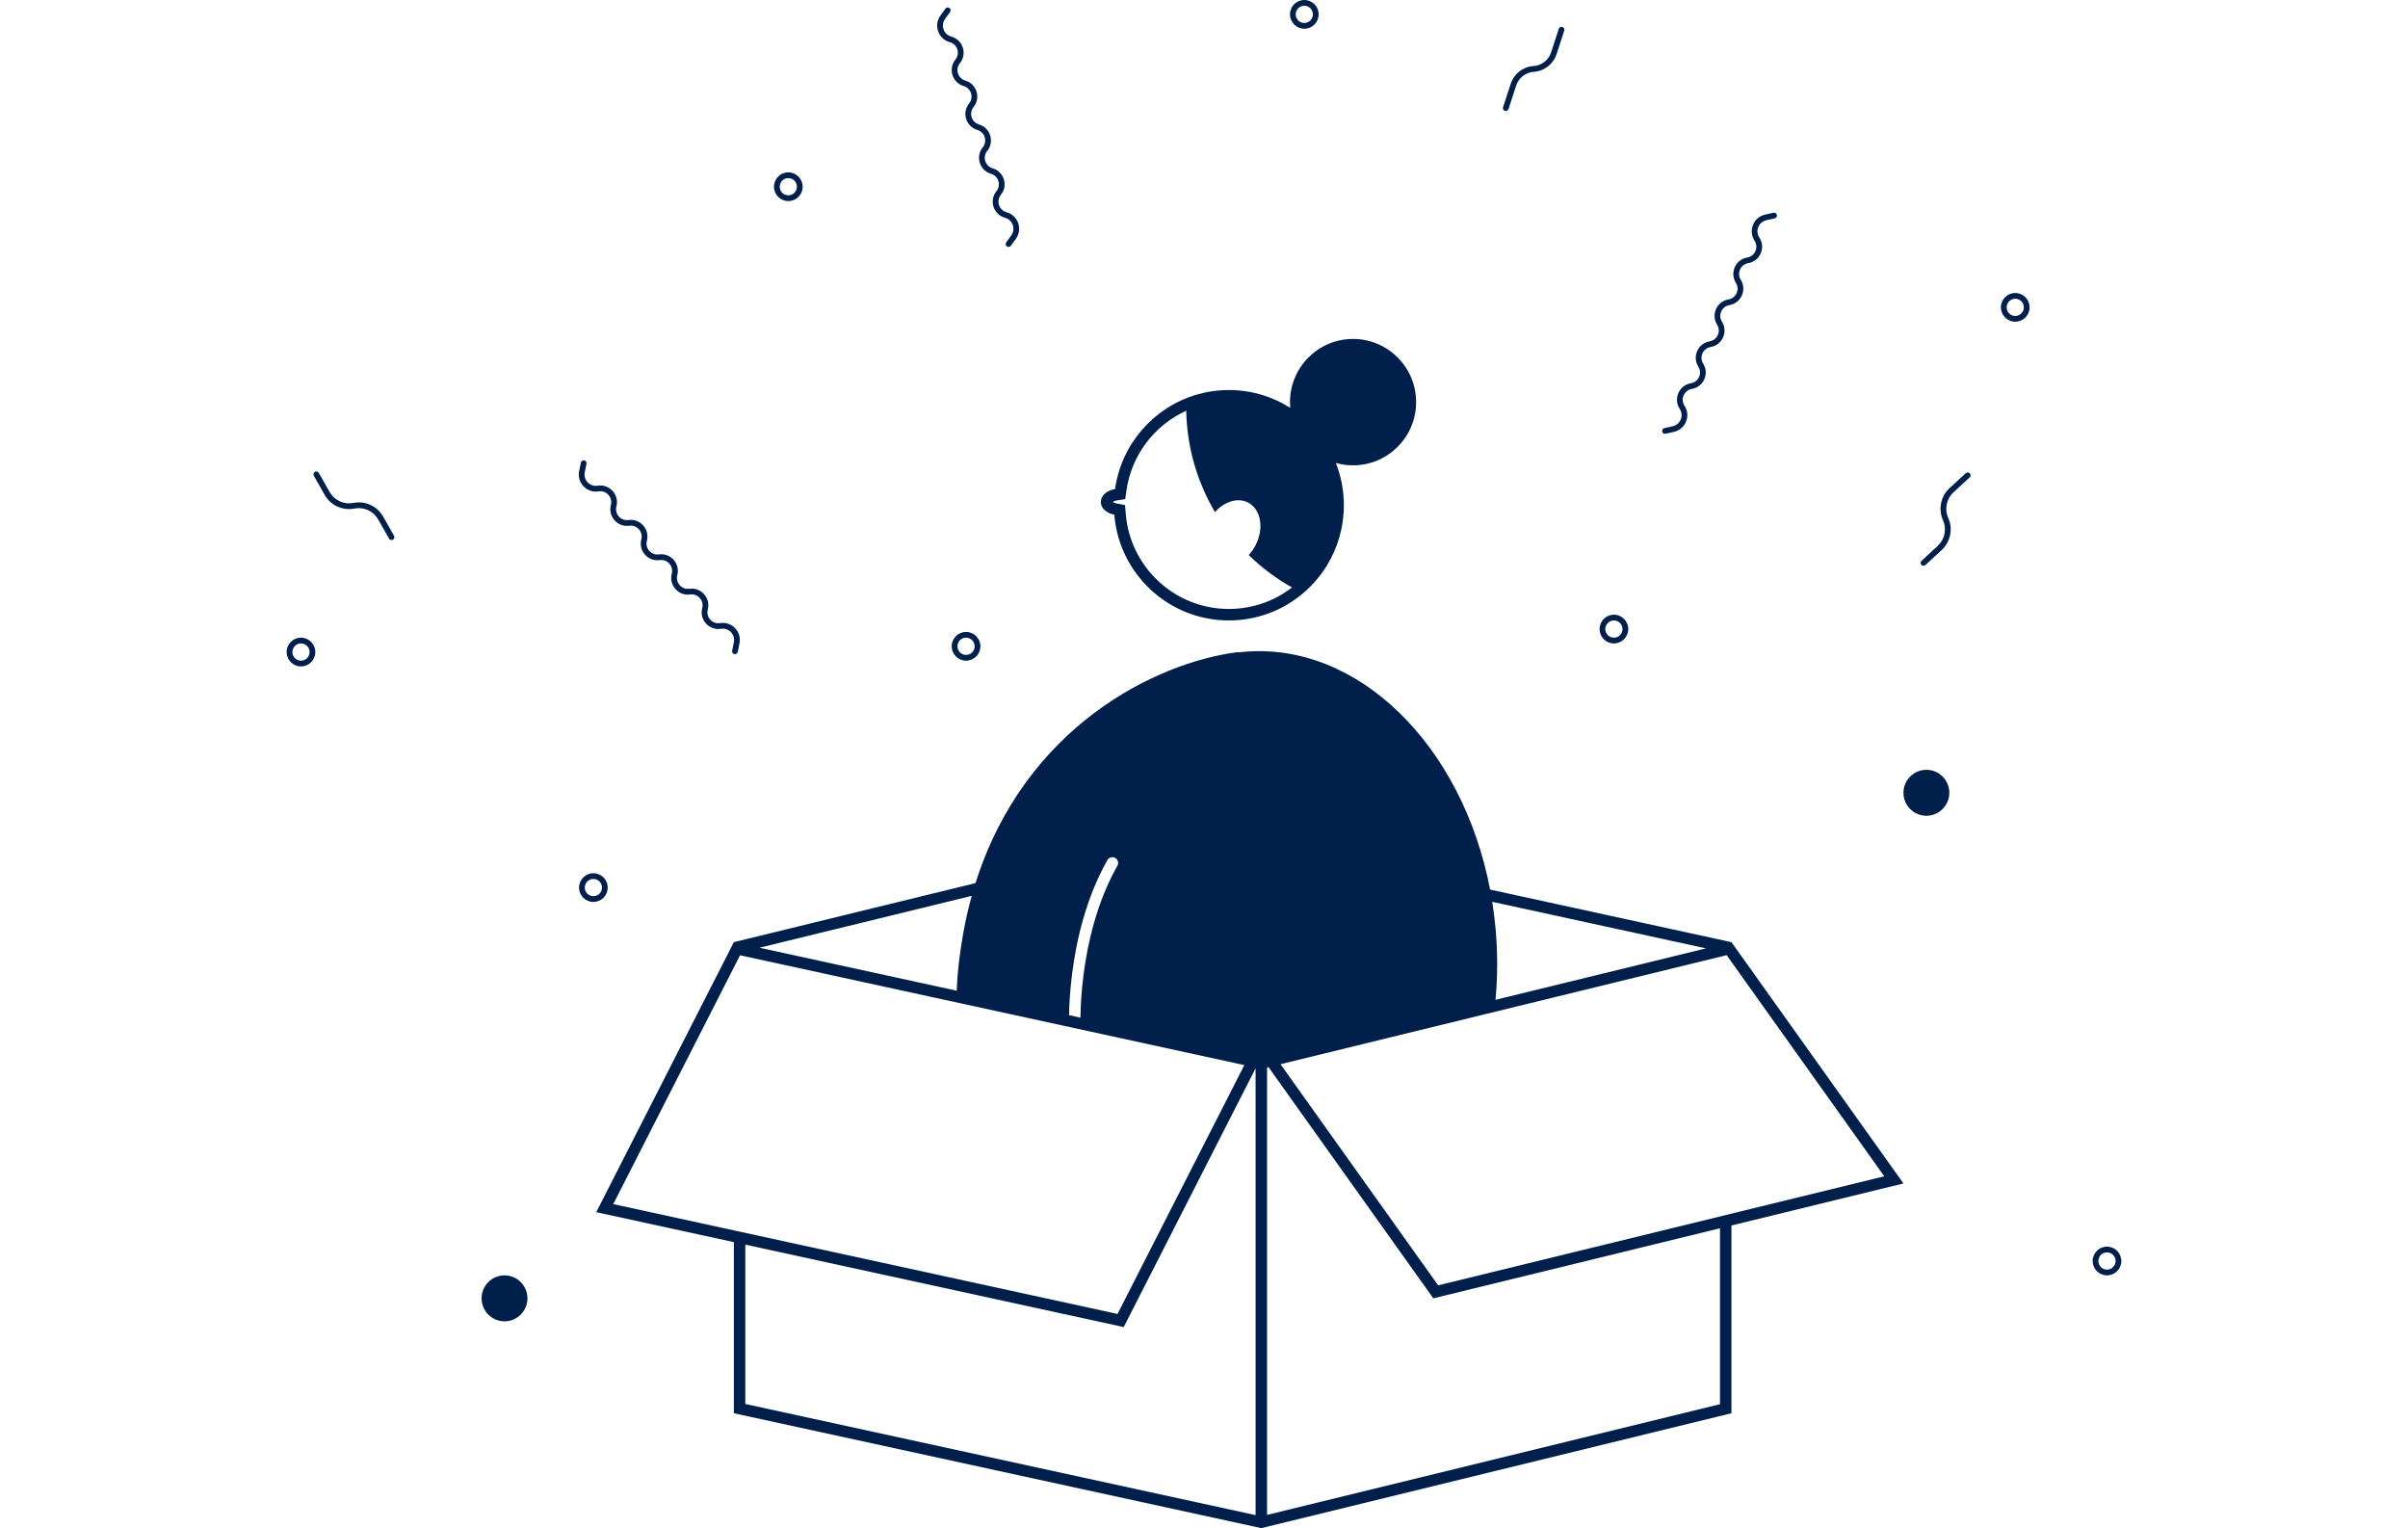 <svg width="238" height="151" viewBox="0 0 238 151" fill="none" xmlns="http://www.w3.org/2000/svg">
<path fill-rule="evenodd" clip-rule="evenodd" d="M130.332 1.419C130.332 2.203 129.698 2.838 128.915 2.838C128.133 2.838 127.499 2.203 127.499 1.419C127.499 0.635 128.133 0 128.915 0C129.698 0 130.332 0.635 130.332 1.419ZM129.765 1.419C129.765 1.889 129.385 2.271 128.915 2.271C128.446 2.271 128.065 1.889 128.065 1.419C128.065 0.949 128.446 0.568 128.915 0.568C129.385 0.568 129.765 0.949 129.765 1.419Z" fill="#001F4A"/>
<path fill-rule="evenodd" clip-rule="evenodd" d="M79.332 18.449C79.332 19.233 78.698 19.868 77.915 19.868C77.133 19.868 76.499 19.233 76.499 18.449C76.499 17.666 77.133 17.03 77.915 17.03C78.698 17.03 79.332 17.666 79.332 18.449ZM78.765 18.449C78.765 18.919 78.385 19.301 77.915 19.301C77.446 19.301 77.065 18.919 77.065 18.449C77.065 17.979 77.446 17.598 77.915 17.598C78.385 17.598 78.765 17.979 78.765 18.449Z" fill="#001F4A"/>
<path fill-rule="evenodd" clip-rule="evenodd" d="M159.515 63.579C160.298 63.579 160.932 62.944 160.932 62.16C160.932 61.376 160.298 60.741 159.515 60.741C158.733 60.741 158.099 61.376 158.099 62.16C158.099 62.944 158.733 63.579 159.515 63.579ZM159.515 63.011C159.985 63.011 160.365 62.63 160.365 62.16C160.365 61.69 159.985 61.308 159.515 61.308C159.046 61.308 158.665 61.69 158.665 62.16C158.665 62.63 159.046 63.011 159.515 63.011Z" fill="#001F4A"/>
<path fill-rule="evenodd" clip-rule="evenodd" d="M96.899 63.863C96.899 64.647 96.264 65.282 95.482 65.282C94.7 65.282 94.065 64.647 94.065 63.863C94.065 63.079 94.7 62.444 95.482 62.444C96.264 62.444 96.899 63.079 96.899 63.863ZM96.332 63.863C96.332 64.333 95.951 64.714 95.482 64.714C95.013 64.714 94.632 64.333 94.632 63.863C94.632 63.392 95.013 63.011 95.482 63.011C95.951 63.011 96.332 63.392 96.332 63.863Z" fill="#001F4A"/>
<path fill-rule="evenodd" clip-rule="evenodd" d="M208.249 126.023C209.031 126.023 209.665 125.387 209.665 124.603C209.665 123.82 209.031 123.184 208.249 123.184C207.466 123.184 206.832 123.82 206.832 124.603C206.832 125.387 207.466 126.023 208.249 126.023ZM208.249 125.455C208.718 125.455 209.099 125.074 209.099 124.603C209.099 124.133 208.718 123.752 208.249 123.752C207.779 123.752 207.399 124.133 207.399 124.603C207.399 125.074 207.779 125.455 208.249 125.455Z" fill="#001F4A"/>
<path fill-rule="evenodd" clip-rule="evenodd" d="M200.599 30.37C200.599 31.154 199.964 31.79 199.182 31.79C198.4 31.79 197.765 31.154 197.765 30.37C197.765 29.587 198.4 28.951 199.182 28.951C199.964 28.951 200.599 29.587 200.599 30.37ZM200.032 30.37C200.032 30.841 199.651 31.222 199.182 31.222C198.713 31.222 198.332 30.841 198.332 30.37C198.332 29.9 198.713 29.519 199.182 29.519C199.651 29.519 200.032 29.9 200.032 30.37Z" fill="#001F4A"/>
<path fill-rule="evenodd" clip-rule="evenodd" d="M58.649 89.124C59.431 89.124 60.065 88.489 60.065 87.705C60.065 86.921 59.431 86.286 58.649 86.286C57.866 86.286 57.232 86.921 57.232 87.705C57.232 88.489 57.866 89.124 58.649 89.124ZM58.649 88.556C59.118 88.556 59.499 88.175 59.499 87.705C59.499 87.235 59.118 86.853 58.649 86.853C58.179 86.853 57.799 87.235 57.799 87.705C57.799 88.175 58.179 88.556 58.649 88.556Z" fill="#001F4A"/>
<path fill-rule="evenodd" clip-rule="evenodd" d="M31.165 64.43C31.165 65.214 30.531 65.85 29.749 65.85C28.966 65.85 28.332 65.214 28.332 64.43C28.332 63.647 28.966 63.011 29.749 63.011C30.531 63.011 31.165 63.647 31.165 64.43ZM30.599 64.43C30.599 64.901 30.218 65.282 29.749 65.282C29.279 65.282 28.899 64.901 28.899 64.43C28.899 63.96 29.279 63.579 29.749 63.579C30.218 63.579 30.599 63.96 30.599 64.43Z" fill="#001F4A"/>
<path d="M154.067 2.848L153.309 5.172C153.059 5.939 152.368 6.477 151.564 6.529C150.528 6.596 149.638 7.288 149.316 8.276L148.558 10.6C148.51 10.749 148.591 10.909 148.74 10.958C148.889 11.007 149.049 10.925 149.097 10.776L149.855 8.452C150.105 7.685 150.796 7.148 151.6 7.095C152.636 7.028 153.526 6.336 153.848 5.348L154.606 3.024C154.654 2.875 154.573 2.715 154.424 2.666C154.276 2.617 154.116 2.699 154.067 2.848Z" fill="#001F4A"/>
<path d="M193.075 48.65L194.675 47.175C194.791 47.069 194.798 46.889 194.692 46.773C194.586 46.658 194.407 46.651 194.292 46.757L192.691 48.232C191.814 49.04 191.552 50.321 192.04 51.41C192.428 52.276 192.219 53.295 191.522 53.938L189.921 55.413C189.806 55.519 189.798 55.699 189.904 55.814C190.01 55.929 190.19 55.937 190.305 55.831L191.905 54.356C192.783 53.547 193.045 52.267 192.557 51.178C192.168 50.311 192.377 49.293 193.075 48.65Z" fill="#001F4A"/>
<path d="M31.509 46.727L32.583 48.62C33.051 49.446 33.995 49.879 34.925 49.695C36.095 49.464 37.281 50.008 37.87 51.046L38.944 52.94C39.022 53.076 38.974 53.249 38.838 53.327C38.702 53.404 38.529 53.357 38.452 53.22L37.377 51.326C36.909 50.501 35.965 50.068 35.035 50.252C33.865 50.483 32.679 49.939 32.09 48.901L31.016 47.007C30.939 46.871 30.986 46.697 31.122 46.62C31.258 46.542 31.431 46.59 31.509 46.727Z" fill="#001F4A"/>
<path d="M59.047 47.998C58.283 48.105 57.642 47.421 57.797 46.663L57.967 45.828C57.998 45.675 57.9 45.525 57.746 45.493C57.593 45.462 57.443 45.561 57.412 45.715L57.242 46.55C57.009 47.692 57.973 48.721 59.125 48.56L59.185 48.552C59.948 48.446 60.573 49.151 60.377 49.897C60.079 51.035 61.032 52.11 62.195 51.949C62.957 51.843 63.582 52.548 63.387 53.294C63.088 54.431 64.041 55.507 65.204 55.345C65.967 55.239 66.592 55.944 66.396 56.69C66.098 57.828 67.051 58.903 68.214 58.741C68.976 58.635 69.601 59.34 69.405 60.086C69.107 61.224 70.06 62.299 71.223 62.138L71.283 62.129C72.048 62.023 72.688 62.706 72.534 63.464L72.364 64.299C72.332 64.453 72.431 64.603 72.585 64.634C72.738 64.666 72.888 64.567 72.919 64.413L73.089 63.578C73.322 62.436 72.358 61.407 71.205 61.567L71.145 61.575C70.383 61.681 69.758 60.976 69.954 60.23C70.252 59.093 69.299 58.017 68.136 58.179C67.373 58.285 66.749 57.58 66.944 56.834C67.242 55.697 66.289 54.621 65.126 54.783C64.364 54.889 63.739 54.184 63.935 53.438C64.233 52.3 63.28 51.225 62.117 51.386C61.355 51.492 60.73 50.787 60.925 50.041C61.224 48.904 60.271 47.828 59.108 47.99L59.047 47.998Z" fill="#001F4A"/>
<path d="M174.579 21.761C173.825 21.931 173.466 22.796 173.877 23.451L173.909 23.503C174.533 24.499 173.945 25.811 172.787 26.005C172.028 26.132 171.642 26.992 172.052 27.645C172.676 28.641 172.088 29.953 170.93 30.148C170.171 30.275 169.785 31.135 170.195 31.788C170.819 32.784 170.231 34.096 169.073 34.29C168.314 34.418 167.928 35.278 168.337 35.931C168.962 36.927 168.374 38.239 167.216 38.433C166.457 38.56 166.071 39.421 166.48 40.074L166.513 40.125C167.131 41.112 166.59 42.415 165.455 42.671L164.625 42.858C164.472 42.893 164.321 42.797 164.286 42.644C164.252 42.491 164.348 42.339 164.501 42.304L165.331 42.117C166.084 41.947 166.443 41.082 166.033 40.427L166 40.376C165.376 39.379 165.964 38.068 167.122 37.873C167.881 37.746 168.267 36.886 167.858 36.233C167.233 35.237 167.821 33.925 168.979 33.73C169.739 33.603 170.124 32.743 169.715 32.09C169.09 31.094 169.678 29.782 170.836 29.588C171.596 29.46 171.981 28.6 171.572 27.947C170.947 26.951 171.536 25.639 172.694 25.445C173.453 25.317 173.838 24.457 173.429 23.804L173.397 23.753C172.778 22.766 173.319 21.463 174.454 21.207L175.284 21.02C175.437 20.985 175.589 21.081 175.623 21.234C175.657 21.387 175.562 21.539 175.409 21.574L174.579 21.761Z" fill="#001F4A"/>
<path d="M93.998 3.609C93.257 3.391 92.954 2.504 93.405 1.877L93.903 1.185C93.995 1.058 93.966 0.881 93.839 0.789C93.712 0.698 93.535 0.726 93.443 0.853L92.946 1.545C92.266 2.49 92.722 3.825 93.839 4.153L93.897 4.17C94.636 4.387 94.916 5.287 94.432 5.887C93.694 6.801 94.121 8.174 95.248 8.505C95.987 8.722 96.267 9.622 95.783 10.222C95.044 11.136 95.472 12.509 96.599 12.84C97.338 13.057 97.618 13.957 97.134 14.557C96.395 15.472 96.823 16.844 97.95 17.175C98.689 17.392 98.969 18.293 98.485 18.892C97.746 19.806 98.174 21.179 99.301 21.51L99.359 21.527C100.1 21.745 100.404 22.632 99.952 23.259L99.454 23.951C99.363 24.078 99.391 24.255 99.518 24.347C99.645 24.439 99.822 24.41 99.914 24.283L100.412 23.591C101.092 22.646 100.635 21.311 99.519 20.983L99.46 20.966C98.722 20.749 98.441 19.849 98.925 19.249C99.664 18.335 99.236 16.962 98.109 16.631C97.371 16.414 97.09 15.514 97.574 14.914C98.313 14 97.885 12.627 96.758 12.296C96.02 12.079 95.739 11.179 96.223 10.579C96.962 9.665 96.534 8.292 95.407 7.961C94.669 7.744 94.388 6.844 94.873 6.244C95.611 5.33 95.183 3.957 94.056 3.626L93.998 3.609Z" fill="#001F4A"/>
<path d="M190.399 80.609C191.651 80.609 192.665 79.592 192.665 78.338C192.665 77.084 191.651 76.068 190.399 76.068C189.147 76.068 188.132 77.084 188.132 78.338C188.132 79.592 189.147 80.609 190.399 80.609Z" fill="#001F4A"/>
<path d="M49.865 130.564C51.117 130.564 52.132 129.547 52.132 128.293C52.132 127.039 51.117 126.023 49.865 126.023C48.614 126.023 47.599 127.039 47.599 128.293C47.599 129.547 48.614 130.564 49.865 130.564Z" fill="#001F4A"/>
<path fill-rule="evenodd" clip-rule="evenodd" d="M139.965 39.737C139.965 43.185 137.175 45.981 133.732 45.981C133.143 45.981 132.573 45.899 132.033 45.746C132.543 47.04 132.823 48.45 132.823 49.925C132.823 52.105 132.212 54.141 131.151 55.872C130.515 56.91 129.717 57.839 128.793 58.621C126.814 60.298 124.255 61.308 121.46 61.308C115.499 61.308 110.609 56.709 110.135 50.86C109.366 50.714 108.799 50.206 108.799 49.6C108.799 48.976 109.403 48.454 110.208 48.328C110.833 43.872 114.033 40.244 118.253 39.002C119.27 38.703 120.346 38.542 121.46 38.542C123.689 38.542 125.769 39.186 127.523 40.297C127.507 40.112 127.499 39.925 127.499 39.737C127.499 36.288 130.289 33.492 133.732 33.492C137.175 33.492 139.965 36.288 139.965 39.737ZM117.244 40.586C114.115 42.006 111.825 44.958 111.331 48.486L111.214 49.32L110.383 49.45C110.194 49.479 110.062 49.544 109.986 49.6C110.056 49.651 110.175 49.712 110.345 49.744L111.195 49.904L111.265 50.768C111.692 56.033 116.094 60.173 121.46 60.173C123.808 60.173 125.971 59.381 127.697 58.049C126.133 57.169 124.696 56.089 123.42 54.844C123.673 54.572 123.899 54.254 124.085 53.897C124.959 52.227 124.637 50.332 123.367 49.665C122.345 49.129 121.021 49.55 120.087 50.604C118.344 47.659 117.317 44.24 117.244 40.586ZM109.919 49.664C109.919 49.664 109.92 49.663 109.921 49.661C109.92 49.662 109.919 49.664 109.919 49.664Z" fill="#001F4A"/>
<path fill-rule="evenodd" clip-rule="evenodd" d="M72.532 93.098L58.932 119.778L72.532 122.74V139.647L124.665 151L125.232 150.863V150.862L171.132 139.647V121.094L188.132 116.94L171.132 93.098L147.277 87.903C144.551 73.671 134.247 63.419 122.948 64.409C122.758 64.426 122.57 64.445 122.382 64.468L122.399 64.43C114.17 65.461 101.273 71.869 96.418 87.262L72.532 93.098ZM73.144 94.393L60.611 118.982L110.453 129.836L122.987 105.247L73.144 94.393ZM75.061 93.648L94.559 97.895C94.618 96.234 94.821 94.36 95.199 92.246C95.43 90.953 95.714 89.712 96.044 88.522L75.061 93.648ZM147.489 89.111C147.632 90.013 147.745 90.93 147.827 91.86C148.034 94.23 148.022 96.553 147.813 98.795L168.618 93.712L147.489 89.111ZM106.795 100.247C106.792 100.356 106.79 100.46 106.789 100.558L105.66 100.312L105.662 100.221C105.684 99.233 105.758 97.84 105.965 96.214C106.376 92.969 107.318 88.762 109.453 84.99C109.608 84.717 109.954 84.621 110.226 84.776C110.498 84.931 110.593 85.277 110.439 85.55C108.405 89.144 107.491 93.19 107.089 96.357C106.888 97.937 106.816 99.29 106.795 100.247ZM124.099 105.563V149.715L73.665 138.732V122.987L111.065 131.132L124.099 105.563ZM169.999 138.755L125.232 149.693V105.481L125.375 105.446L141.665 128.293L169.999 121.37V138.755ZM142.142 127.008L126.561 105.157L170.656 94.383L186.236 116.234L142.142 127.008Z" fill="#001F4A"/>
</svg>
